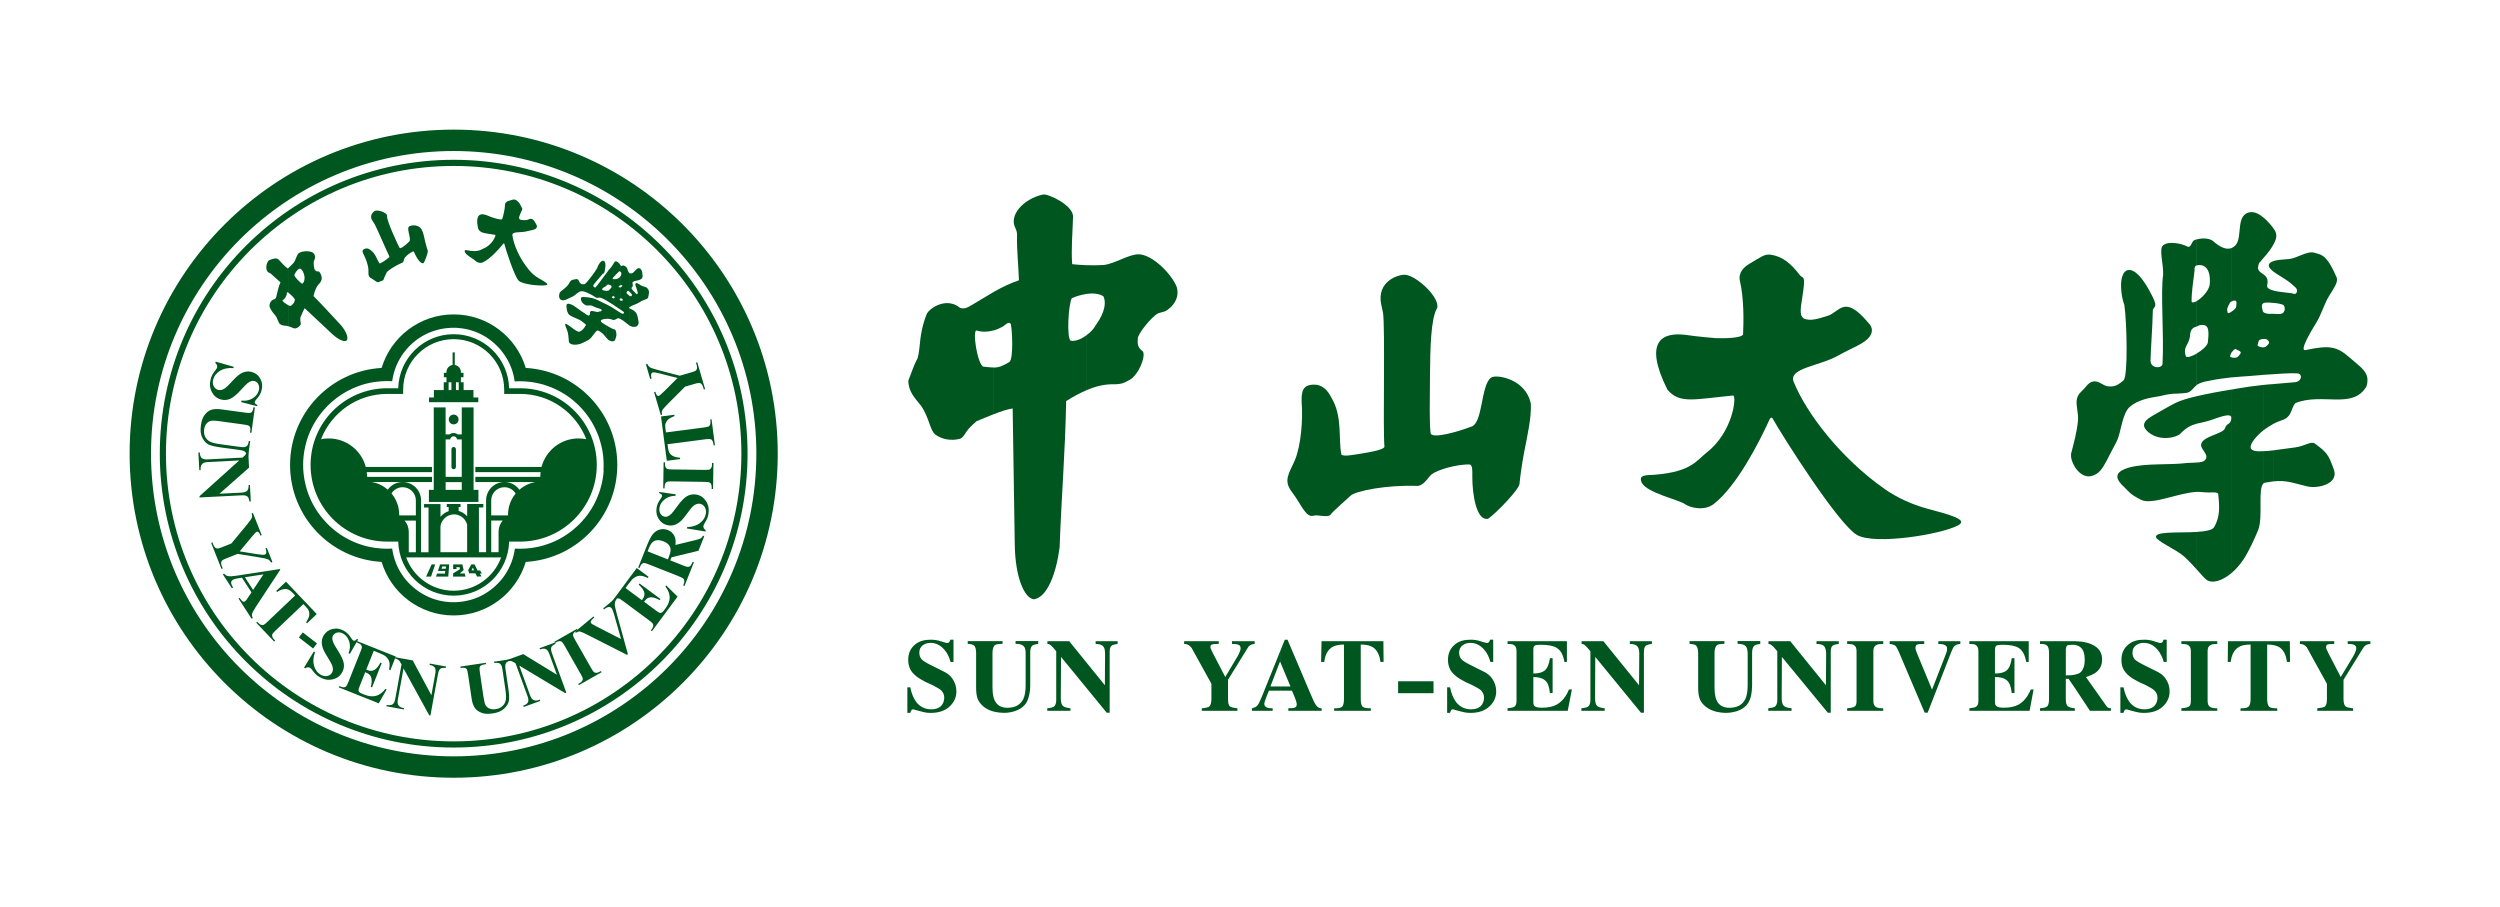 <?xml version="1.0" encoding="UTF-8"?>
<svg id="_图层_1" data-name="图层 1" xmlns="http://www.w3.org/2000/svg" viewBox="0 0 771.47 280">
  <defs>
    <style>
      .cls-1 {
        fill-rule: evenodd;
      }

      .cls-1, .cls-2 {
        fill: #00561f;
      }
    </style>
  </defs>
  <g>
    <path class="cls-1" d="M187.28,98.37v-4.37c-2.04-1.05-3.62-1.81-4.61-2.04-.47-.12-1.81-.29-2.28-.29-1.1-.17-1.23.29-1.1.88.29,1.28,1.69,1.8,2.1,1.75,1.28-.24,1.69.29,2.62.64.58.17,2.04.52,1.63.93-.47.47-.52.06-.99.35-.41.29-1.92-.58-2.45-.12-.29.3.06,1.17-.53,1.28-.35.06-.87-.46-1.34-.76-1.34-.76-2.74-2.1-4.08-2.68-1.46-.58-1.58.11-1.4,1.05.06.53,0,.76.47,1.75.53,1.05,3.44,1.58,4.49,2.63.64.58,1.23.76.93,1.05-.52.87-.99,1.58-1.92,1.93-.88.41-4.37-3.27-4.43-2.21.11.81.76,1.81.87,2.68.23,1.28.23,2.33.29,2.68.23.82,1.81,1.17,3.61.58.76-.29,1.69-.75,2.51-1.22,1.11-.64,2.28-3.21,2.92-2.86,1.52.82,1.58,1.11,2.68,2.45h0v-3.96c-1.17-.64-2.16-1.23-1.81-1.63.24-.29.93-.47,1.81-.47ZM180.34,87.7c.47,0,3.27-3.73,3.97-5.02.18-.76.76-1.57,1.11-1.92.59-.47.99-.35,1.23.06.29.53.23,1.52-.06,2.92-.18.93-.47.53-.64.82-.99,1.23-2.1,2.39-2.74,3.27-.41.46.24,1.04.58.87,1.17-1.4,2.45-3.27,3.5-4.61v3.91l-.06.06c-.7.76-1.11.41-1.46,1.28.06.23.88.41,1.52.41v3.09c-.35-.23-.76-.41-1.05-.58-.23-.12-.64-.35-1.11-.41-.35-.06-.82.18-1.17,0-.52-.29-.93-.58-1.22-.76-.35-.23-.59-.29-1.06-.52-.46-.23-1.4-.76-2.33-.7-.88.06-1.92,1.34-2.62,1.63-.64.29-1.23.58-1.75.82-.64.29-1.16.52-1.81.23-.93-.41-.7-2.1-.17-2.57.82-.64,1.51-1.17,2.16-1.87.41-.47.64-1.11.99-1.46.35-.35.76-.35,1.11-.41.41-.12.88-.24,1.17.11.29.29.29.7.58.99.41.41.76.41,1.34.35h0ZM187.28,100.48c.35.23.76.47,1.17.7.29.18.53.23.82.35v3.79c-.7.12-1.57-.35-1.98-.88v-3.96ZM189.26,98.72v-3.62c-.58-.35-1.11-.64-1.63-.94l-.35-.17v4.37c.52,0,1.17.06,1.63.29.12,0,.24.06.35.06h0ZM187.28,84.09c.41-.59.81-1.11,1.17-1.46.29-.35.58-.81.82-1.17v4.14c-.12.11-.17.23-.29.35.06.06.12.12.29.17v5.31c-.29.06-.23,0-.47.18-.06.12.23.41.47.47v1.98l-.12-.06c-.64-.41-1.28-.82-1.87-1.17v-3.09c.29,0,.58-.06.7-.23.76-.76,1.11-1.23.24-1.58-.06.06-.47-.35-.94.06v-3.91h0ZM191.42,95.52v-2.8c-.11-.12-.23-.35-.23-.41.12-.12.17-.18.23-.18v-3.44c-.23,0-.53-.05-.58-.12.18-.35.23-.35.58-.53h0v-2.74c-.06.12-.17.29-.35.41-.41.41-1.34.53-1.81.41v5.31l.06-.06c.29-.06.24.24.29.24.17.29.12.35-.29.47h-.06v1.98c.82.53,1.57,1.05,2.16,1.46ZM189.26,101.52c.35.12.64.17.7.41.35,1.16.41,1.34-.06,2.74-.12.41-.35.58-.64.64v-3.79h0ZM191.42,98.43c-.17-.12-.41-.18-.7-.24-.47.06-.82.64-1.46.53v-3.62c.82.53,1.63,1.05,2.16,1.4v1.93h0ZM189.26,81.46c.23-.47.47-.82.76-.82.52,0,1.11.64,1.4,1.11v2.1c-.06-.06-.17-.12-.29-.12-.18,0-.23.18-.29.23-.58.58-1.11,1.05-1.57,1.64v-4.14h0ZM191.42,81.75c.06.06.12.12.12.17.17.41.58-.11.87,0,.58.17,1.11.64,1.17,1.05.12.47.29.99.59,1.23v5.77c-.12-.06-.18-.12-.24-.18-.35-.18-.46.23-.58.47-.06.17.12.47.41.58.17.17.29.29.41.41v3.62c-.06.06-.06.18,0,.23v5.31c-.82-.58-1.63-1.46-2.74-1.98v-1.93c.18.06.29.18.41.23.35.24.82,0,.7-.35,0-.12-.47-.41-1.11-.87v-2.8c.12.06.18.12.29.12.18-.06.47,0,.47-.29-.06-.18-.06-.29-.35-.41-.17-.12-.29-.12-.41,0v-3.44c.18,0,.23-.05.29-.12.35-.29.47-.41.12-.58-.05.06-.12-.06-.41.06v-2.74c.41-.58.47-1.11,0-1.46v-2.1ZM194.16,95.11h.06c1.86.88,2.27,1.34,2.57,2.8.23,1.22.64,2.1-.35,2.8-.88.35-1.58.11-2.28-.29v-5.31ZM194.16,84.2c.18.17.41.23.7.17.99-.12,1.58-2.16,2.74-1.46.64.53.64,1.63.7,2.28,0,.81-.52,1.22-2.56,1.57-.12.06-.17,0-.52.35-.29.47.52.93-.29,1.63-.41.35,1.28,1.69,1.4,1.92.12.29.53.06.47-.4-.06-.12-.12-.59-.29-.99-.23-.7-.58-1.46-.41-1.75.18-.41.88,0,1.63.52.58.41,1.69.41,2.04.93.41.53.76.76.24,2.86-.12.35-.76.58-1.34.76-.93.35-1.46.88-2.39,1.23-.53.23-1.81.7-2.1,1.05v-3.62c.18.11.35.18.52.18.17-.06.41-.35.35-.52-.23-.35-.58-.7-.87-.93v-5.77h0Z"/>
    <path class="cls-1" d="M152.75,67.35c1.28.41,2.16.47,2.22.23.35-1.05.82-2.91.87-4.43.06-.76.7-1.05,1.17-1.17,1.11-.35,1.46-.53,1.98-.35.94.41,1.46,1.22,1.92,2.27.18.52.65-.06-.41,2.22-.46,1.11-.35,1.28-.17,1.52.47.35,1.05.29,1.98.29,1.11-.06,1.81-1.52,3.21,1.4.23.35.29.82-.18,1.22-.58.47-1.69.52-3.03.88-1.75.41-4.26-.06-4.2,1.1.35,2.92,2.22,7.35,5.25,10.91.76.93,1.81,1.81,3.03,2.51,1.75.99,3.21,1.81,2.16,2.04-1.64.35-7.18-.17-8.46-1.34-1.34-1.28-4.08-9.8-4.49-11.49-.06-.06-.18-.12-.3.06-1.34,1.69-4.14,4.78-6.36,5.77-.99.41-2.1-.23-2.39-.64-.35-.41-2.92-1.69-3.15-2.68-.06-.58.29-.52.59-.47,3.62.76,4.37-.18,5.36-.58,2.62-1.11,3.73-3.97,3.5-4.14-3.38-.58-4.61-.46-5.31-1.92-.99-4.61.82-4.84,2.68-4.14.93.41,2.16.88,2.51.94Z"/>
    <path class="cls-1" d="M112.86,76.68c.47-.06.88,0,1.46.47,1.58,1.05,2.04,3.09,2.8,4.14.29,0,.82-.35,1.46-.75.82-.59,1.75-1.17,1.58-1.4-.65-1.23-4.08-9.33-4.79-10.38-.06-.12-.29-.41-.35-.52-1.28-1.69.23-3.03.82-3.21.93-.29,3.56.58,3.61,1.52-.11.99.88,3.32,1.81,5.54.88,1.87,1.63,3.73,2.04,4.37.23.58,2.27-1.17,2.92-1.87.88-.58-.7-3.62-.12-4.55.23-.47,2.74-1.11,3.97.7.58,1.05.88,2.57,1.17,3.96.23.99.59,2.22.76,2.63.18.47-.81,3.09-1.22,3.79-.82.64-2.16-1.46-2.68-2.63-.29-.64-.35-.87-.58-.93-.58.18-1.93,1.11-2.57,1.92-.35.41-.23,1.17-.76,1.58-2.45.99-4.72,2.57-4.9,3.09-.12.29-.88,1.81-.94,2.16-.06.35-1.05.47-1.28.64-.53.53-1.34-.41-2.45-1.05-1.17-.58-.87-1.34-.93-2.57,0-1.34-.76-3.44-1.46-4.79-.35-.7-.76-1.52.64-1.86Z"/>
    <path class="cls-1" d="M84.75,92.31c.47-.24.52-.7.65-1.4.52-1.87.58-2.57,1.16-3.79-.93-.87-1.98-1.69-2.86-2.57-.17-.17-.41-.29-.58-.35-.58-.18-.93-.82-.93-1.57v-.24c0-.58.18-1.22.59-1.86.23-.35,2.45-1.17,3.09-.53.93.93,1.92,2.16,2.92,2.86.06-.05.17-.17.29-.23v7.76c-.12-.11-.23-.18-.29-.23-.35,0-.29.46-.29.64-.23.87-.7,1.52-1.28,1.87-.35.11.99,1.17,1.87,1.57v6.48c-.17-.06-.35-.12-.58-.17-.87-.06-1.63-.06-2.33-.76-.41-.87-.64-1.29-.82-1.86-.12-.23-.29-.47-.52-.76-.7-.76-1.22-1.46-1.63-2.45-.18-.58.18-2.22,1.57-2.39ZM89.07,82.63c.47-.41,1.05-.99,1.63-1.63.52-.76.82-2.1,1.34-2.74.12-.12.24-.18.35-.23v4.9c-.76.29-1.4,1.46-1.57,1.98.06.35.88,1.34,1.57,1.98v13.76c-.35.35-.82.64-1.28.7-.52.06-1.11-.41-2.04-.64v-6.48c.29.18.59.23.7.12.87-.7.99-.87,1.23-1.8.12-.35-1.23-1.63-1.93-2.16v-7.76ZM92.39,78.02c1.05-.64,3.03-.59,3.96-.18.88.47.99,1.46.76,2.16l-.23.53c-.23.7.06,2.56.29,2.74.29.35.53.58,1.11.47.47.06,1.28,1.81.93,2.62-.11.29-.17.58-.58,1.05-.99.93-1.57,2.45-1.87,3.96,3.03,3.04,5.66,6.01,8.57,9.1,1.4,1.75,2.33,3.73,1.64,4.61-.58.52-2.45-.12-4.49-2.04l-8.46-7.93c-.41.64-.82,1.69-1.34,2.92v1.05c.06.35.23.76.12,1.05-.12.17-.23.35-.41.52v-13.76c.41.41.82.7.93.64.7-.53.76-1.92.59-2.45-.17-.76-.52-1.87-1.34-2.22-.06.06-.12.06-.18.06v-4.9Z"/>
    <path class="cls-1" d="M140,40c-55.23,0-100,44.77-100,100s44.77,100,100,100,100-44.77,100-100-44.77-100-100-100ZM140,233.4c-51.58,0-93.4-41.82-93.4-93.4s41.82-93.4,93.4-93.4,93.4,41.82,93.4,93.4-41.82,93.4-93.4,93.4ZM140,49.31c-50.08,0-90.69,40.6-90.69,90.68s40.6,90.69,90.69,90.69,90.69-40.6,90.69-90.69-40.61-90.68-90.69-90.68ZM140,228.78c-49.04,0-88.79-39.75-88.79-88.79s39.75-88.78,88.79-88.78,88.78,39.75,88.78,88.78-39.75,88.79-88.78,88.79Z"/>
    <g>
      <path class="cls-2" d="M79.36,125.36l-4.96-1.29.13-.45c1.29.14,2.44-.09,3.42-.7.99-.61,1.62-1.39,1.89-2.35.21-.74.18-1.39-.09-1.93-.27-.54-.67-.89-1.18-1.04-.33-.09-.64-.1-.94-.02-.4.11-.84.35-1.3.72-.34.27-.99.94-1.95,2-1.35,1.49-2.48,2.42-3.41,2.81-.93.38-1.88.43-2.85.15-1.24-.35-2.16-1.14-2.78-2.35-.61-1.22-.71-2.57-.29-4.05.13-.47.3-.89.52-1.28.21-.39.54-.86.98-1.41.24-.31.4-.57.46-.8.05-.19.04-.41-.05-.66-.09-.25-.26-.49-.52-.7l.12-.4,5.58,1.59-.12.4c-1.66-.13-3.03.15-4.12.82-1.08.68-1.78,1.54-2.08,2.59-.23.81-.19,1.53.11,2.13.31.61.75,1,1.34,1.17.35.1.71.1,1.09.01.38-.09.77-.28,1.18-.58.4-.29.97-.85,1.72-1.68,1.04-1.16,1.88-1.96,2.51-2.42.63-.46,1.28-.76,1.94-.91.67-.15,1.34-.13,2.03.07,1.18.33,2.05,1.05,2.64,2.15.58,1.1.68,2.31.31,3.62-.14.48-.33.93-.57,1.35-.18.32-.46.68-.84,1.11-.38.42-.59.73-.65.93-.06.19-.04.35.05.5.09.14.34.32.75.54l-.09.33Z"/>
      <path class="cls-2" d="M78.65,125.72l-1.07,7.86-.42-.06.05-.39c.08-.59.08-1.01-.02-1.24-.1-.24-.24-.42-.45-.54-.2-.12-.74-.25-1.61-.36l-7.46-1.02c-1.36-.19-2.28-.21-2.75-.06-.47.15-.88.43-1.24.87-.36.43-.58,1.01-.68,1.72-.11.82-.02,1.55.27,2.18.29.63.74,1.14,1.36,1.51.61.38,1.72.67,3.34.89l6.21.85c.68.09,1.18.09,1.49-.02.31-.1.54-.26.68-.46.22-.31.37-.78.45-1.39l.41.06-.72,5.27-.42-.06.04-.31c.06-.43.02-.8-.11-1.1-.14-.31-.36-.55-.69-.72-.23-.13-.65-.24-1.27-.32l-5.78-.79c-1.79-.24-3.07-.54-3.83-.88-.76-.35-1.41-1.02-1.95-2.02-.54-1-.71-2.3-.49-3.87.18-1.32.5-2.31.94-2.98.61-.92,1.32-1.52,2.13-1.83.8-.3,1.84-.37,3.1-.2l7.46,1.02c.88.12,1.43.15,1.65.08.23-.07.42-.21.58-.44.16-.22.28-.65.36-1.3l.42.06Z"/>
      <path class="cls-2" d="M76.86,144.3l-9.14,8.06,6.6-.33c.92-.05,1.54-.21,1.85-.49.42-.39.6-1,.54-1.86l.42-.02.26,5.07-.42.02c-.12-.65-.25-1.07-.39-1.29-.14-.22-.37-.38-.67-.49-.31-.11-.82-.15-1.55-.11l-12.78.65-.02-.39,12.26-11.03-9.76.5c-.88.05-1.47.28-1.76.7-.29.42-.42.89-.4,1.41l.02.36-.42.02-.28-5.45.42-.02c.05.85.25,1.42.61,1.74.36.31.94.45,1.76.41l10.83-.55.39-.35c.39-.35.64-.65.76-.9.12-.25.17-.62.16-1.09l.42-.02.28,5.45Z"/>
      <path class="cls-2" d="M84.04,173.44l-.39.15c-.25-.45-.53-.75-.84-.92-.44-.24-1.46-.47-3.08-.71l-6.4-1.04-3.46,1.37c-.74.29-1.18.51-1.33.66-.15.15-.25.36-.29.65-.05.28,0,.61.16.99l.32.8-.39.16-3.18-8.02.39-.15.3.75c.17.42.37.72.62.91.17.14.4.22.68.23.2.01.66-.13,1.37-.41l2.87-1.14,4.79-5.79c.94-1.15,1.47-1.9,1.57-2.26.11-.36.07-.77-.1-1.23l.39-.16,2.72,6.85-.39.16-.12-.31c-.16-.41-.34-.68-.52-.8-.18-.12-.34-.15-.48-.1-.25.1-.78.63-1.57,1.6l-3.71,4.46,5.33.86c1.31.22,2.13.26,2.48.12.19-.08.31-.23.37-.46.08-.31.01-.79-.21-1.44l.39-.16,1.73,4.36Z"/>
      <path class="cls-2" d="M77.61,182.82l-2.95-4.56-1.61.27c-.53.09-.94.23-1.21.41-.36.23-.53.55-.52.96.01.24.21.71.59,1.41l-.35.23-2.78-4.29.35-.23c.37.42.81.68,1.31.77.51.09,1.39.04,2.66-.15l13.29-2.05.12.18-7.57,11.5c-.71,1.09-1.11,1.87-1.19,2.32-.06.34.03.72.25,1.13l-.35.23-4.04-6.24.35-.23.16.26c.32.5.62.81.89.92.19.07.38.05.57-.08.11-.07.22-.17.32-.28.05-.05.22-.3.53-.75l1.16-1.73ZM78.1,182.04l3.2-4.8-5.73.89,2.52,3.9Z"/>
      <path class="cls-2" d="M97.76,189.48l-3.02,2.87-.28-.3c.53-.84.85-1.51.94-2.01.1-.5.06-1.02-.11-1.57-.1-.3-.4-.71-.89-1.23l-.79-.83-8.59,8.17c-.57.54-.89.91-.98,1.11-.08.2-.09.44-.02.73.07.29.25.59.55.9l.35.37-.31.29-5.54-5.83.31-.29.35.37c.31.32.61.53.91.62.21.07.45.06.72-.04.19-.06.56-.36,1.12-.89l8.59-8.16-.76-.81c-.71-.75-1.39-1.14-2.03-1.18-.89-.06-1.81.25-2.75.9l-.3-.31,3.02-2.86,9.51,10Z"/>
      <path class="cls-2" d="M96.62,200.12l-4.4-3.41,1.21-1.56,4.39,3.41-1.21,1.56Z"/>
      <path class="cls-2" d="M110.52,197.34l-2.56,4.44-.4-.24c.48-1.21.56-2.37.23-3.49-.33-1.11-.92-1.93-1.77-2.45-.66-.4-1.29-.54-1.89-.42-.6.12-1.04.41-1.32.86-.18.29-.27.59-.27.9,0,.42.12.9.35,1.45.17.4.64,1.2,1.41,2.41,1.08,1.69,1.68,3.03,1.81,4.03.12.99-.08,1.92-.61,2.79-.67,1.1-1.67,1.78-3.01,2.05-1.34.27-2.66,0-3.98-.8-.41-.25-.78-.53-1.1-.84-.32-.31-.68-.75-1.1-1.32-.23-.32-.45-.54-.65-.66-.17-.1-.39-.15-.65-.13-.27.01-.54.12-.82.31l-.36-.22,3.02-4.96.36.22c-.56,1.57-.66,2.96-.3,4.19.36,1.23,1.02,2.12,1.95,2.69.72.44,1.42.59,2.09.46.67-.13,1.16-.46,1.48-.98.19-.31.29-.66.3-1.05.01-.39-.07-.82-.25-1.29-.18-.47-.56-1.17-1.16-2.11-.84-1.31-1.39-2.34-1.66-3.07-.27-.73-.39-1.44-.36-2.12.03-.68.23-1.33.6-1.94.64-1.04,1.56-1.7,2.78-1.97,1.22-.27,2.41-.05,3.58.66.43.26.81.56,1.15.91.26.26.54.63.85,1.11.31.47.55.77.72.87.17.1.33.13.49.09.16-.04.4-.24.72-.58l.29.18Z"/>
      <path class="cls-2" d="M115.33,200.84l-2.31,5.81.28.11c.91.36,1.68.34,2.31-.07.63-.41,1.22-1.14,1.78-2.21l.4.16-2.98,7.47-.4-.16c.24-.85.33-1.59.26-2.21-.06-.63-.24-1.1-.52-1.42-.29-.32-.77-.62-1.45-.89l-1.6,4.02c-.31.79-.47,1.28-.48,1.48,0,.2.06.4.2.58.14.19.41.36.82.52l.85.34c1.33.53,2.53.65,3.58.35,1.05-.3,2-1.01,2.86-2.13l.39.16-2.45,4.28-12.34-4.92.15-.39.47.19c.41.16.78.22,1.09.18.22-.03.43-.14.62-.34.14-.14.36-.57.64-1.28l3.74-9.39c.26-.64.4-1.05.42-1.21.03-.27-.03-.51-.16-.72-.19-.3-.52-.55-.98-.73l-.48-.19.15-.39,11.95,4.76-1.68,4.22-.4-.16c.21-1.11.22-1.97.03-2.56-.19-.6-.58-1.13-1.17-1.61-.34-.28-1.05-.64-2.13-1.07l-1.47-.59Z"/>
      <path class="cls-2" d="M127.37,203.81l5.75,10.73,1.18-6.5c.16-.91.15-1.54-.05-1.91-.28-.5-.84-.81-1.68-.95l.07-.41,5,.91-.08.41c-.65-.03-1.1,0-1.35.09-.24.09-.45.27-.63.54-.17.27-.33.76-.46,1.48l-2.29,12.59-.38-.07-7.93-14.45-1.75,9.61c-.16.87-.07,1.49.27,1.87.34.38.77.61,1.28.71l.36.06-.07.41-5.36-.98.08-.41c.83.14,1.45.08,1.83-.2.39-.27.65-.81.8-1.62l1.94-10.67-.25-.46c-.25-.46-.48-.78-.7-.95-.22-.17-.56-.31-1.02-.41l.07-.41,5.36.98Z"/>
      <path class="cls-2" d="M142.08,205.69l7.85-1.16.06.42-.4.06c-.59.09-.99.21-1.19.36-.2.16-.34.35-.4.58-.06.23-.03.78.1,1.65l1.1,7.45c.2,1.36.43,2.25.7,2.66.27.41.66.73,1.18.95.51.22,1.13.28,1.85.18.82-.12,1.5-.41,2.02-.86.53-.46.89-1.03,1.08-1.72.19-.69.17-1.85-.07-3.46l-.91-6.2c-.1-.68-.24-1.16-.43-1.43-.19-.27-.39-.45-.63-.53-.36-.12-.85-.14-1.46-.05l-.06-.41,5.26-.77.06.41-.32.05c-.43.06-.77.2-1.03.42-.26.21-.43.5-.5.86-.06.25-.05.69.04,1.31l.85,5.78c.27,1.79.34,3.1.22,3.92-.12.83-.59,1.64-1.4,2.44-.82.8-2.01,1.32-3.59,1.55-1.31.19-2.36.17-3.13-.08-1.05-.33-1.83-.85-2.34-1.53-.51-.69-.86-1.66-1.05-2.93l-1.1-7.45c-.13-.88-.26-1.41-.38-1.61-.13-.2-.32-.34-.58-.44-.26-.09-.71-.09-1.35.02l-.06-.41Z"/>
      <path class="cls-2" d="M161.46,201.85l10.39,6.36-2.26-6.21c-.31-.87-.65-1.41-1.01-1.62-.49-.29-1.14-.28-1.93.03l-.14-.39,4.77-1.74.14.39c-.58.3-.96.55-1.12.75-.17.2-.25.46-.27.79-.01.32.1.83.35,1.51l4.38,12.03-.36.13-14.15-8.47,3.34,9.18c.3.83.7,1.32,1.18,1.48.49.15.98.14,1.46-.04l.34-.12.14.39-5.12,1.87-.14-.39c.79-.3,1.29-.66,1.48-1.1.2-.43.15-1.03-.12-1.8l-3.72-10.2-.45-.27c-.45-.27-.81-.43-1.09-.46-.28-.03-.64.02-1.09.17l-.14-.4,5.13-1.87Z"/>
      <path class="cls-2" d="M185.42,207.08l.21.36-6.98,3.98-.21-.37.45-.25c.39-.22.66-.47.81-.74.12-.19.16-.42.13-.7-.02-.2-.22-.63-.6-1.3l-5-8.79c-.39-.68-.67-1.09-.84-1.22-.17-.13-.4-.2-.7-.2-.29,0-.62.1-1,.31l-.44.25-.2-.36,6.98-3.98.21.37-.44.25c-.39.22-.66.47-.82.74-.12.19-.16.42-.13.7.02.2.22.63.6,1.3l5,8.78c.39.68.67,1.09.85,1.22.17.13.41.19.7.2s.63-.1,1-.32l.45-.25Z"/>
      <path class="cls-2" d="M190.03,184.51l.27.32c-.37.43-.57.97-.58,1.64,0,.49.2,1.48.61,2.96l3.43,12.41-.29.24-11.86-6.03c-1.43-.73-2.31-1.12-2.64-1.18-.33-.06-.75.07-1.25.4l-.27-.32,5.67-4.71.27.32-.2.16c-.51.43-.81.78-.88,1.06-.06.2-.02.38.12.55.09.1.21.21.38.31.16.1.64.36,1.42.76l7.41,3.79-2.02-7.18c-.25-.86-.43-1.43-.54-1.7-.11-.27-.24-.48-.36-.63-.15-.17-.32-.29-.52-.35-.2-.06-.42-.04-.66.04-.34.11-.71.33-1.12.68l-.27-.32,3.88-3.22Z"/>
      <path class="cls-2" d="M193.05,181.47l5.02,3.73.19-.25c.58-.78.75-1.53.52-2.25-.23-.72-.79-1.48-1.68-2.29l.26-.35,6.46,4.79-.26.35c-.76-.45-1.45-.72-2.07-.82-.62-.1-1.12-.05-1.51.14-.39.19-.8.59-1.23,1.17l3.48,2.58c.68.5,1.12.78,1.31.84.2.05.4.04.61-.05.21-.09.45-.3.71-.66l.55-.74c.86-1.15,1.27-2.28,1.25-3.37-.02-1.09-.46-2.19-1.33-3.3l.25-.34,3.51,3.46-7.91,10.67-.34-.25.3-.41c.27-.36.42-.7.45-1.01.03-.22-.02-.45-.17-.69-.1-.17-.46-.49-1.07-.95l-8.12-6.02c-.56-.41-.91-.65-1.06-.72-.26-.1-.51-.11-.74-.03-.34.11-.66.36-.96.76l-.3.41-.34-.25,7.66-10.33,3.65,2.71-.26.35c-1.02-.49-1.85-.71-2.47-.68-.62.03-1.24.27-1.86.72-.36.26-.89.85-1.58,1.79l-.94,1.27Z"/>
      <path class="cls-2" d="M206.84,172.92l4,1.59c.77.31,1.28.45,1.51.44.24-.01.46-.12.68-.31.22-.19.45-.61.71-1.27l.39.15-2.91,7.31-.39-.16c.27-.66.38-1.13.35-1.42-.03-.28-.12-.51-.28-.68-.16-.17-.62-.41-1.4-.72l-9.27-3.68c-.77-.31-1.28-.45-1.51-.44-.24.01-.47.12-.68.31-.22.19-.45.61-.71,1.26l-.39-.15,2.63-6.64c.69-1.73,1.31-2.94,1.87-3.65.56-.71,1.26-1.18,2.1-1.43.84-.25,1.7-.2,2.56.14,1.05.42,1.77,1.14,2.16,2.18.24.66.3,1.46.17,2.42l6.2-1.51c.8-.2,1.32-.36,1.55-.49.33-.2.59-.49.76-.86l.39.15-1.79,4.5-8.34,2.02-.37.94ZM199.84,170.14l6.26,2.49.24-.6c.39-.98.59-1.74.6-2.3.01-.56-.16-1.06-.51-1.53-.36-.46-.91-.84-1.66-1.14-1.09-.43-1.99-.5-2.72-.19-.72.3-1.31,1.02-1.76,2.15l-.45,1.13Z"/>
      <path class="cls-2" d="M203.45,151.82l5.07.72-.07.46c-1.3,0-2.41.37-3.32,1.08-.91.72-1.45,1.57-1.62,2.55-.12.76-.02,1.4.31,1.91.33.51.76.81,1.29.9.34.06.65.03.93-.09.39-.16.79-.45,1.21-.87.3-.31.88-1.04,1.71-2.21,1.17-1.63,2.19-2.69,3.07-3.18.88-.48,1.82-.64,2.81-.48,1.27.21,2.28.89,3.02,2.03.75,1.14,1,2.47.75,3.99-.08.48-.2.92-.37,1.33-.17.41-.44.91-.81,1.51-.21.33-.33.62-.37.85-.03.2,0,.41.12.65.11.24.31.45.59.64l-.07.41-5.73-.95.07-.41c1.67-.06,3-.49,4-1.28,1-.8,1.59-1.73,1.77-2.81.14-.83.02-1.54-.35-2.11-.37-.57-.86-.91-1.46-1.01-.36-.06-.72-.02-1.09.11-.37.13-.73.37-1.1.71-.37.34-.88.96-1.52,1.86-.91,1.27-1.65,2.16-2.23,2.69-.57.53-1.19.9-1.83,1.13-.64.23-1.32.28-2.03.16-1.21-.2-2.16-.82-2.86-1.85-.7-1.03-.94-2.22-.72-3.57.08-.49.22-.96.42-1.4.15-.33.39-.73.71-1.2.33-.46.51-.79.54-1,.03-.19,0-.36-.1-.49-.1-.13-.37-.28-.81-.46l.05-.34Z"/>
      <path class="cls-2" d="M219.74,142.86h.42s-.12,8.04-.12,8.04h-.42s0-.52,0-.52c0-.44-.06-.81-.22-1.08-.1-.2-.28-.35-.54-.46-.18-.09-.66-.14-1.43-.14l-10.11-.15c-.79-.01-1.28.03-1.47.11-.2.08-.37.25-.52.5-.15.25-.23.59-.24,1.02v.51s-.43,0-.43,0l.12-8.04h.42s0,.52,0,.52c0,.45.07.81.22,1.08.1.2.28.35.54.47.18.08.65.13,1.42.14l10.11.14c.79.01,1.28-.03,1.47-.11.2-.09.37-.25.53-.5.15-.25.23-.59.23-1.02v-.51Z"/>
      <path class="cls-2" d="M203.97,128.52l4.12-.54.05.4c-.92.37-1.57.72-1.95,1.07-.38.35-.65.79-.84,1.33-.1.3-.1.81,0,1.52l.15,1.14,11.76-1.53c.78-.1,1.26-.21,1.44-.32.18-.11.33-.3.44-.57.11-.27.14-.62.09-1.06l-.07-.5.42-.06,1.04,7.98-.41.05-.07-.51c-.06-.44-.18-.79-.37-1.04-.13-.18-.33-.31-.6-.39-.19-.06-.67-.04-1.43.06l-11.75,1.53.14,1.1c.14,1.03.45,1.74.94,2.15.69.57,1.61.87,2.76.9l.06.43-4.12.54-1.79-13.69Z"/>
      <path class="cls-2" d="M199.35,112.43l.4-.12c.21.47.46.8.75,1,.41.27,1.41.6,2.99.99l6.28,1.64,3.57-1.04c.76-.22,1.22-.4,1.38-.53.16-.14.28-.34.35-.62.07-.28.05-.61-.06-1l-.24-.83.4-.12,2.42,8.28-.4.12-.23-.77c-.13-.44-.3-.76-.53-.97-.16-.16-.38-.26-.65-.29-.2-.03-.67.07-1.41.28l-2.96.86-5.31,5.32c-1.05,1.05-1.64,1.75-1.78,2.1-.14.35-.14.76-.01,1.23l-.4.12-2.07-7.07.4-.12.09.32c.12.43.28.71.45.84.17.14.33.18.47.14.26-.08.83-.56,1.72-1.44l4.1-4.09-5.22-1.35c-1.28-.34-2.1-.46-2.46-.36-.19.06-.33.2-.41.43-.11.3-.08.79.07,1.46l-.4.12-1.32-4.5Z"/>
    </g>
    <path class="cls-2" d="M140,137.93c-.38,0-.69.31-.69.69v5.49c0,.38.31.69.69.69s.69-.31.69-.69v-5.49c0-.38-.31-.69-.69-.69ZM162.24,113.54c-2.88-9.56-11.74-16.52-22.24-16.52s-19.36,6.96-22.24,16.52c-15.75.9-28.25,13.95-28.25,29.93s12.5,29.03,28.25,29.93c2.88,9.56,11.74,16.52,22.24,16.52s19.36-6.96,22.24-16.52c15.75-.9,28.25-13.95,28.25-29.93s-12.5-29.03-28.25-29.93ZM186.29,145.1c-.02.32-.04.63-.07.95-.02.15-.04.3-.05.44-.03.27-.06.54-.11.82-.02.16-.05.32-.08.48-.04.25-.09.51-.14.76-.03.17-.07.33-.11.5-.05.24-.11.48-.17.72-.04.17-.09.34-.14.5-.06.23-.12.46-.19.69-.05.17-.1.34-.16.5-.07.22-.15.45-.22.67-.06.17-.12.33-.19.5-.08.22-.17.43-.26.65-.07.16-.14.33-.2.49-.09.21-.19.42-.28.63-.08.16-.15.32-.23.48-.1.21-.2.41-.31.61-.08.16-.16.31-.25.47-.11.2-.23.4-.34.6-.09.15-.18.3-.27.45-.12.2-.25.39-.38.59-.09.14-.19.29-.28.43-.14.2-.27.39-.41.58-.1.14-.19.27-.29.4-.15.2-.31.39-.46.59-.1.12-.19.24-.29.36-.19.23-.38.45-.58.67-.07.08-.14.16-.21.24-.27.29-.54.58-.82.86-.11.11-.22.21-.33.31-.18.17-.35.35-.54.51-.13.12-.27.24-.41.36-.17.14-.33.29-.5.43-.15.12-.3.24-.44.36-.16.13-.33.26-.49.39-.16.12-.32.23-.48.35-.17.12-.33.24-.5.36-.16.11-.33.22-.5.33-.17.11-.34.22-.51.33-.17.11-.35.21-.53.32-.17.1-.34.2-.52.3-.18.1-.36.2-.54.3-.17.09-.35.18-.53.27-.19.09-.38.19-.56.27-.18.08-.35.16-.54.24-.19.09-.38.17-.58.25-.18.07-.36.14-.55.21-.2.08-.4.15-.6.22-.18.06-.37.13-.55.19-.2.07-.41.14-.62.2-.19.06-.37.11-.56.16-.21.06-.42.12-.64.17-.19.05-.37.09-.56.13-.22.05-.44.1-.66.14-.18.04-.37.07-.55.1-.23.04-.46.08-.68.12-.17.03-.35.04-.53.07-1.09.14-2.2.22-3.32.22-.54,0-1.07-.02-1.59-.05-.19,1.41-.53,2.78-1.01,4.08h0c-.09.23-.18.47-.28.7-.05.12-.11.25-.16.37-.06.13-.12.26-.18.39-.06.13-.12.25-.18.38-.06.12-.13.25-.19.38-.06.12-.12.24-.19.36-.08.15-.17.29-.25.44-.1.17-.2.34-.31.5-.08.14-.17.27-.26.41-.07.11-.15.22-.22.33-.08.12-.17.24-.25.35-.08.11-.16.21-.24.32-.09.12-.19.24-.28.36-.07.09-.15.19-.23.28-.16.2-.33.39-.5.57-.08.09-.16.17-.24.25-.11.12-.22.23-.33.35-.09.09-.17.18-.26.26-.11.11-.23.22-.34.33-.09.08-.17.16-.26.24-.16.14-.33.28-.49.43-.09.07-.17.14-.26.21-.16.13-.33.26-.49.38-.09.07-.18.13-.27.2-.14.1-.28.2-.42.3-.09.06-.18.12-.27.19-.16.11-.32.21-.48.31-.07.05-.14.09-.22.14-.23.14-.46.28-.7.41-.07.04-.15.08-.22.12-.17.09-.35.18-.53.27-.09.04-.18.09-.27.13-.17.08-.35.16-.52.24-.09.04-.17.08-.26.11-.25.11-.51.21-.77.3-.02,0-.04.01-.06.02-.25.09-.5.18-.76.25-.09.03-.17.05-.26.08-.19.06-.38.11-.58.16-.09.02-.18.05-.28.07-.22.05-.43.1-.65.15-.06.02-.13.03-.2.05-.28.06-.56.1-.85.15-.07.01-.14.02-.21.03-.22.03-.44.06-.67.08-.1.01-.19.02-.29.03-.21.02-.42.03-.63.05-.09,0-.18.01-.27.02-.3.01-.59.02-.89.02h0c-.3,0-.59,0-.89-.02-.09,0-.18-.01-.27-.02-.21-.01-.41-.03-.62-.05-.1-.01-.2-.02-.3-.03-.22-.02-.43-.05-.65-.08-.07-.01-.15-.02-.22-.03-.28-.04-.56-.09-.85-.15-.07-.02-.14-.03-.22-.05-.21-.04-.42-.09-.62-.14-.1-.03-.2-.05-.29-.08-.19-.05-.37-.1-.56-.16-.09-.03-.19-.05-.28-.08-.24-.08-.47-.16-.7-.24-.05-.02-.1-.04-.16-.06-.24-.09-.47-.18-.7-.28-.1-.04-.19-.08-.29-.12-.16-.07-.33-.14-.49-.22-.1-.05-.2-.1-.3-.15-.16-.08-.32-.16-.48-.25-.09-.05-.18-.09-.27-.14-.23-.13-.46-.26-.68-.39-.09-.05-.18-.11-.27-.17-.14-.09-.29-.18-.43-.28-.11-.07-.21-.14-.31-.21-.13-.09-.25-.18-.38-.27-.1-.07-.2-.15-.3-.22-.14-.1-.27-.21-.41-.32-.14-.11-.28-.23-.42-.35-.13-.11-.26-.22-.39-.34-.1-.09-.2-.19-.3-.28-.1-.09-.2-.19-.3-.28-.1-.1-.2-.2-.3-.3-.09-.1-.19-.19-.28-.29-.1-.1-.19-.2-.29-.31-.15-.16-.29-.33-.43-.49-.11-.13-.22-.27-.32-.4-.08-.1-.15-.19-.23-.29-.09-.12-.18-.24-.27-.37-.07-.1-.14-.19-.2-.29-.09-.13-.18-.25-.26-.38-.06-.1-.12-.19-.19-.29-.15-.24-.3-.49-.45-.74-.06-.09-.11-.18-.16-.28-.08-.14-.15-.28-.23-.42-.05-.1-.1-.2-.15-.3-.07-.14-.14-.29-.21-.43-.05-.1-.09-.21-.14-.31-.07-.15-.13-.3-.2-.45-.02-.04-.04-.09-.05-.14-.59-1.46-1.01-3.01-1.23-4.62-.53.03-1.06.05-1.59.05-1.14,0-2.26-.08-3.36-.23-.16-.02-.32-.04-.48-.06-.24-.04-.48-.08-.72-.12-.17-.03-.35-.06-.52-.09-.23-.05-.46-.1-.69-.15-.18-.04-.35-.08-.52-.12-.23-.06-.45-.12-.67-.18-.17-.05-.35-.1-.52-.15-.22-.07-.43-.14-.65-.21-.17-.06-.35-.12-.52-.17-.21-.08-.42-.16-.63-.24-.17-.06-.34-.13-.51-.2-.2-.09-.41-.17-.61-.26-.17-.07-.34-.15-.5-.23-.2-.1-.4-.19-.6-.29-.17-.08-.33-.17-.49-.25-.19-.1-.39-.21-.58-.31-.16-.09-.32-.18-.48-.27-.19-.11-.38-.22-.56-.34-.16-.1-.31-.2-.47-.3-.18-.12-.36-.24-.54-.36-.15-.1-.3-.21-.45-.32-.18-.13-.36-.25-.53-.39-.15-.11-.29-.23-.43-.34-.17-.14-.34-.27-.51-.41-.14-.12-.28-.24-.42-.36-.16-.14-.33-.28-.49-.43-.13-.12-.26-.25-.39-.37-.16-.15-.32-.3-.47-.46-.11-.11-.21-.22-.32-.33-.31-.32-.6-.65-.9-.98-.13-.14-.26-.29-.38-.44-.13-.16-.25-.32-.38-.48-.12-.16-.25-.31-.37-.47-.12-.16-.24-.33-.36-.49-.12-.16-.24-.32-.35-.49-.11-.17-.22-.33-.33-.5-.11-.17-.22-.34-.33-.51-.1-.17-.21-.34-.31-.52-.1-.18-.21-.35-.31-.53-.1-.18-.19-.35-.28-.53-.09-.18-.19-.36-.28-.55-.09-.18-.17-.36-.26-.54-.09-.19-.17-.38-.26-.57-.08-.18-.16-.37-.23-.55-.08-.19-.16-.39-.23-.58-.07-.19-.14-.38-.21-.56-.07-.2-.14-.4-.2-.6-.06-.19-.12-.38-.18-.57-.06-.2-.12-.41-.17-.62-.05-.19-.11-.38-.15-.58-.05-.21-.1-.42-.15-.64-.04-.19-.09-.39-.13-.58-.04-.22-.08-.44-.12-.66-.03-.19-.07-.38-.1-.58-.03-.23-.06-.46-.09-.69-.02-.19-.05-.38-.07-.57-.02-.25-.04-.5-.06-.75-.01-.18-.03-.35-.04-.53-.01-.33-.02-.67-.02-1,0-.09,0-.19,0-.28s0-.19,0-.28c0-.34,0-.67.02-1,0-.18.03-.35.04-.53.02-.25.03-.5.06-.75.02-.19.05-.38.07-.57.03-.23.05-.46.09-.69.03-.19.07-.39.1-.58.04-.22.08-.44.12-.65.04-.19.08-.39.13-.58.05-.21.09-.42.15-.63.05-.19.1-.39.15-.58.06-.21.11-.41.17-.62.06-.19.12-.38.18-.57.07-.2.13-.4.2-.6.07-.19.14-.38.21-.56.07-.19.15-.39.23-.58.08-.19.15-.37.23-.55.08-.19.17-.38.26-.56.09-.18.17-.36.26-.54.09-.18.19-.36.28-.54.09-.18.19-.36.28-.53.1-.18.2-.35.31-.53.1-.17.2-.35.31-.52.11-.17.22-.34.33-.51.11-.17.22-.34.33-.5.11-.17.23-.33.35-.49.12-.17.23-.33.36-.49.12-.16.25-.31.37-.47.13-.16.25-.32.38-.48.13-.15.25-.29.38-.44.29-.33.59-.66.9-.98.11-.11.21-.22.32-.33.15-.16.31-.3.47-.45.13-.12.26-.25.39-.38.16-.15.33-.29.49-.43.14-.12.28-.24.42-.36.16-.14.34-.27.51-.41.15-.11.29-.23.43-.34.17-.13.35-.26.53-.39.15-.11.29-.21.45-.32.18-.12.36-.24.54-.36.15-.1.31-.2.47-.3.19-.12.37-.23.56-.34.16-.09.32-.19.48-.28.19-.11.38-.21.58-.31.16-.09.33-.17.49-.25.2-.1.4-.19.6-.29.17-.08.33-.15.5-.23.2-.09.41-.18.61-.26.17-.07.34-.14.51-.2.21-.08.42-.16.63-.24.17-.06.34-.12.52-.18.22-.07.43-.14.65-.21.17-.05.35-.1.52-.15.22-.06.44-.12.67-.18.17-.04.35-.08.52-.12.23-.05.46-.11.69-.15.17-.03.35-.06.52-.09.24-.04.48-.09.72-.12.16-.03.32-.04.48-.06,1.1-.14,2.22-.23,3.36-.23.54,0,1.07.02,1.6.05.21-1.56.6-3.07,1.17-4.49.03-.09.07-.18.11-.27.06-.15.12-.29.19-.43.05-.11.1-.22.14-.32.07-.14.13-.28.2-.42.05-.11.11-.21.17-.32.07-.14.14-.27.22-.41.06-.11.12-.21.18-.32.13-.23.27-.46.41-.68.07-.1.13-.21.2-.32.08-.12.17-.25.25-.37.07-.1.15-.21.22-.31.09-.12.17-.24.27-.35.08-.1.16-.21.25-.31.08-.11.17-.22.26-.32.16-.19.32-.37.48-.56.09-.1.18-.2.27-.29.1-.1.19-.21.29-.31.09-.1.19-.19.29-.29.1-.1.21-.2.31-.3.1-.09.19-.18.28-.26.14-.13.28-.24.43-.37.12-.1.24-.2.36-.3.14-.11.29-.23.43-.34.1-.07.19-.14.29-.21.13-.09.26-.19.39-.28.1-.07.2-.14.3-.2.15-.1.3-.19.44-.28.09-.06.17-.11.25-.16.22-.14.46-.27.69-.39.08-.05.17-.09.25-.13.16-.09.33-.17.49-.25.1-.05.2-.09.3-.14.17-.08.33-.15.5-.22.09-.04.18-.08.28-.12.24-.1.48-.19.72-.28.04-.01.09-.03.13-.05.23-.09.48-.17.72-.24.09-.03.18-.06.27-.08.19-.06.37-.11.56-.16.1-.03.19-.05.29-.08.21-.05.41-.1.62-.14.07-.02.14-.03.22-.05.28-.06.56-.11.85-.15.07-.01.14-.02.22-.03.22-.03.44-.06.66-.08.1-.01.19-.02.29-.03.21-.02.41-.03.62-.05.09,0,.18-.01.27-.02.3-.01.59-.02.89-.02h0c.3,0,.6,0,.89.02.09,0,.18.01.27.02.21.01.42.03.63.05.09.01.19.02.28.03.23.02.45.05.67.08.07,0,.14.02.2.03.29.04.57.09.85.15.07.01.13.03.2.04.22.05.43.1.65.15.09.02.19.05.28.07.2.05.39.11.58.17.08.03.17.05.25.08.26.08.52.17.77.26.01,0,.02,0,.04.01.26.1.52.2.78.31.08.03.17.07.25.11.18.08.35.16.53.24.09.04.18.09.27.13.18.09.36.18.54.28.07.04.14.07.21.11.24.13.48.27.71.41.07.04.14.09.2.13.17.11.33.21.5.32.09.06.17.12.26.18.15.1.29.2.43.31.08.06.17.12.25.19.17.13.35.27.52.41.07.06.14.11.2.17.18.15.35.3.53.46.08.07.16.15.24.23.12.11.24.23.36.34.09.08.17.17.25.25.12.12.23.24.35.36.08.08.15.16.22.24.17.19.34.38.5.58.07.08.14.17.21.26.1.13.2.26.3.39.08.1.15.2.23.31.09.12.17.24.26.37.07.11.14.21.22.31.09.14.19.29.28.43.09.15.18.29.27.44.09.16.19.32.28.48.06.12.12.23.18.35.07.13.14.26.2.39.06.12.12.24.18.36.06.14.12.27.19.41.05.12.1.23.15.35.1.23.19.46.28.7h0c.48,1.3.82,2.66,1.01,4.08.53-.03,1.06-.05,1.59-.05,1.12,0,2.23.08,3.32.22.17.02.35.04.53.07.23.04.46.08.68.12.18.03.37.06.55.1.22.04.44.1.66.14.19.04.37.08.56.13.22.05.43.11.64.17.19.05.37.1.56.16.21.06.41.13.62.2.18.06.37.12.55.19.2.07.4.15.6.22.18.07.36.14.55.21.2.08.39.17.58.25.18.08.36.16.54.24.19.09.38.18.56.27.18.09.35.18.53.27.18.1.36.19.54.29.17.1.35.2.52.3.17.1.35.21.53.31.17.11.34.22.51.33.17.11.34.22.5.33.17.12.33.24.5.35.16.12.32.23.48.35.17.13.33.26.49.39.15.12.3.24.44.36.17.14.34.29.5.44.14.12.27.24.41.36.18.17.36.34.54.51.11.11.22.21.33.32.28.28.56.57.82.86.07.08.14.16.21.24.2.22.39.44.58.67.1.12.19.24.29.36.16.19.31.39.46.59.1.13.19.27.29.41.14.19.28.38.41.58.1.14.19.29.28.43.13.19.26.39.38.59.09.15.18.3.27.45.12.2.23.4.34.6.09.15.17.31.25.47.11.2.21.41.31.61.08.16.15.32.23.48.1.21.19.42.28.63.07.16.14.33.2.49.09.21.18.43.26.65.06.17.12.33.19.5.08.22.15.44.22.67.06.17.11.34.16.51.07.23.13.46.19.69.05.17.09.34.14.51.06.24.11.48.17.72.04.17.08.33.11.5.05.25.09.5.14.75.03.16.06.32.08.48.04.27.07.54.11.82.02.15.04.29.05.44.03.31.05.63.07.95,0,.11.02.22.02.33.02.43.03.86.03,1.3s-.01.87-.03,1.3c0,.11-.01.22-.02.33ZM140,130.96c.83,0,1.51-.68,1.51-1.51s-.67-1.51-1.51-1.51-1.51.68-1.51,1.51.67,1.51,1.51,1.51ZM146.15,125.71h-3.66v8.34h-1.25c-.35-.27-.79-.43-1.26-.43s-.91.16-1.27.43h-1.2v-8.34h-3.66v25.45h-1.5v3.73h15.29v-3.73h-1.5v-25.45ZM142.49,151.17h-4.97v-2.38h4.97v2.38ZM142.49,147.15h-4.97v-11.56h1.4c.06-.53.51-.95,1.06-.95s1,.42,1.06.95h1.45v11.56ZM146.11,120.38h-3.04v-2.41h-.84v-1.54h.8v-1.39h-.8v-.22c0-1.12-.83-2.04-1.9-2.2v-3.87h-.66v3.87c-1.08.16-1.9,1.09-1.9,2.2v.22h-.8v1.39h.8v1.54h-.84v2.41h-3.04v2.27h-1.5v1.46h15.21v-1.46h-1.5v-2.27ZM139.3,120.38h-.86v-2.41h.86v2.41ZM141.56,120.38h-.86v-2.41h.86v2.41ZM160.5,119.81h-3.39c-.23-9.25-7.8-16.68-17.11-16.68s-16.87,7.43-17.11,16.68h-3.39c-13.07,0-23.66,10.59-23.66,23.66s10.59,23.66,23.66,23.66h3.39c.23,9.25,7.8,16.68,17.11,16.68s16.87-7.43,17.11-16.68h3.39c13.07,0,23.66-10.59,23.66-23.66s-10.59-23.66-23.66-23.66ZM119.67,151.1c-1.37-1.19-3.07-2.03-4.94-2.35h9.52c-1.88,0-3.55.93-4.58,2.35ZM120.81,152.26c.72-1.15,1.99-1.91,3.45-1.91,2.25,0,4.07,1.82,4.07,4.07h0v4.62h-5.14c0-.07,0-.14,0-.22,0-2.5-.9-4.78-2.38-6.56ZM128.33,160.64v9.78h-2.19v-6.3h0c0-1.33-.48-2.54-1.28-3.47h3.47ZM140,182.29c-6.74,0-12.48-4.28-14.66-10.28h29.31c-2.17,5.99-7.91,10.28-14.66,10.28ZM135.92,170.41v-8.06c.35-2.05,2.09-3.62,4.18-3.62,1.93,0,3.55,1.33,4.05,3.15v8.52h-8.24ZM153.85,164.11h0v6.3h-2.26v-9.78h3.54c-.8.94-1.28,2.15-1.28,3.47ZM156.79,158.82c0,.07,0,.14,0,.22h-5.21v-4.62h0c0-2.25,1.82-4.07,4.07-4.07,1.47,0,2.76.78,3.47,1.96-1.47,1.77-2.35,4.04-2.35,6.51ZM160.28,151.13c-1.02-1.44-2.7-2.38-4.6-2.38h9.58c-1.89.33-3.6,1.17-4.98,2.38ZM178.55,135.29c-5.49,0-10.1,3.73-11.44,8.8h-20.42v1.6h20.12c-.06.47-.09.95-.09,1.44,0,0,0,.02,0,.02h-20.03v1.6h8.97c-3.13,0-5.66,2.54-5.66,5.67h0v15.99h-2.21v-13.81h1.36v-1.07h-4.99v3.8c-.69-.79-1.6-1.38-2.62-1.66v-1.21h.58v-.94h-4.25v.94h.58v1.28c-.99.32-1.86.93-2.52,1.73v-3.91h-5.07v1.05h1.38v13.81h-2.3v-15.99h0c0-3.13-2.53-5.66-5.66-5.67h9.03v-1.6h-20.03v-.02c0-.49-.03-.97-.09-1.44h20.11v-1.6h-20.42c-1.34-5.06-5.95-8.8-11.44-8.8-.81,0-1.61.08-2.37.24,3.18-8.17,11.12-13.97,20.42-13.98h4.92v-1.31h0c0-8.61,6.98-15.59,15.59-15.59s15.59,6.98,15.59,15.59v1.31h4.92c9.3,0,17.24,5.8,20.42,13.98-.77-.16-1.57-.24-2.38-.24ZM138.62,174.16h-2.81l-.67,2.03h2.26l-.09.81h-2.45l-.3.93h3.77l.29-3.77ZM137.54,175.5h-1.27l.17-.68,1.23-.02-.13.69ZM146.73,176.93l.47,1,1.4-.06-.54-.87.64-.03-.55-.94h-.78l-.95-1.87h-.97l-.99,1.77.35,1h1.91ZM145.92,175.16l.39.84h-.81l.42-.84ZM134.3,174.16h-1.1l-1.71,3.77h1.52l1.29-3.77ZM139.81,177.93h3.84l-.25-.97h-1.51l1.19-1.06-.4-1.74h-2.84l-.02,1.45h1.09l-.09-.58h1.03l.06.64-2.06,1.26-.04,1Z"/>
  </g>
  <g>
    <g>
      <path class="cls-1" d="M701.5,70.37v.07c1.16,1.36,1.36,2.78,0,5.11v-5.18h0ZM701.5,89.66c2.26.58,5.69.71,6.21.97.9.51,1.75-1.1.51-2.07-.45-.39-1.68-1.55-3.04-2.4-1.29-.84-2.66-1.62-3.69-2.39v-3.18c1.16-.39,2.85-.52,4.78-.65,2.53-.19,5.76-2.65,7.97-1.94,2.13.65,3.75.45,6.86,7.7.45,1.29-.9,3.29-2.14,5.24-1.87,2.91-2.38,5.76-4.33,8.87-1.35,2.2-5.24,8.67-3.17,8.22,7.32-1.55,9.64-1.23,13.72,2.4,2.59,2.33,5.18,3.82,5.38,6.53v.71c0,.52-.13,1.03-.33,1.62-4.21,7.18-13.72,1.75-21.94,5.12-1.36,1.55-.91,4.27-4.2,5.3-.85.26-1.75.65-2.59,1.1v-12.29c2.85-.26,5.31-.45,6.79-.59,1.55-.13,2.39-1.88,1.17-2.59-.39-.26-3.63-.19-7.96.13v-18.64c1.62.13,2.72.19,3.17-.45.52-.59.52-1.81-.13-2.33-.84-.33-2.01-.51-3.04-.58v-3.82h0ZM701.5,138.98c2.13-.26,4.53-.65,6.73-.91,3.04-.39,4.92-2.08,6.15-1.17,3.5,2.66,4.07,3.04,5.83,8.02,1.55,4.4-4.86,5.95-8.22,5.18-5.05-1.23-6.41-1.94-10.48-1.55v-9.58ZM698.4,67.07c1.3,1.04,2.39,2.39,3.1,3.3v5.18c-.65,1.17-1.62,2.52-3.1,4.15v-12.62h0ZM698.4,84.61c.91.65,1.68,1.42,1.22,3.49-.19.71.71,1.23,1.88,1.55v3.82c-1.04-.13-2.07-.13-2.59-.07-.2.07-.39.13-.51.19v-8.99h0ZM701.5,83.77c-.72-.58-1.23-1.1-1.36-1.62-.12-.71.39-1.23,1.36-1.55v3.18h0ZM701.5,130.82c-1.1.59-2.14,1.3-3.1,2.01v-14.04c1.1-.13,2.13-.2,3.1-.26v12.29h0ZM698.4,139.23c.97,0,2-.13,3.1-.26v9.58c-.72.13-1.55.25-2.53.39-.19.06-.39.13-.58.32v-10.03h0ZM701.5,115.48c-.97.06-2,.13-3.1.19v-8.47c.38,0,.64-.06.83-.26.52-.52,1.49-1.04.65-1.88-.33-.39-.65-.52-1.48-.45v-8.36c.32.39,1.42.72,2.52.59h.58v18.64ZM688.69,76.52c.38-.19.77-.45,1.1-.77,2.46-2.53-.19-9.77,4.79-10.29,1.36-.07,2.72.65,3.82,1.62v12.62c-.26.32-.59.64-.85,1.03-.26.2-.58.39-.78,1.95.14,1.04.91,1.42,1.63,1.94v8.99c-.72.45-.33,1.62-.07,2.52,0,0,.07.06.07.13v8.36h-.26c-1.37.26-1.1.65-1.49,1.94.06.32,1.03.65,1.75.65v8.47c-1.23.13-2.59.2-3.89.33-1.93.13-3.88.26-5.82.45v-6.15c.64.19,1.55.13,1.94-.26,1.1-1.17,1.17-1.49-.13-2.01-.07.13-.52-.78-1.23,0-.26.32-.45.52-.58.64v-12.56c.64-.39,1.29-.97,1.36-1.42.19-1.55.26-2.2-1.03-1.87,0,.06-.13.13-.32.19v-16.5h0ZM698.4,132.83c-2.2,1.81-3.82,3.82-3.89,5.05-.06,1.23,1.55,1.49,3.89,1.36v10.03c-1.69,1.75,0,10.36-1.56,14.3-1.23,2.97-2.91,6.6-4.52,9.06-1.1,1.62-2.33,3.04-3.62,4.14v-56.56l1.74-.32c2.59-.45,5.37-.84,7.97-1.1v14.04ZM677.88,73.87c1.94-.52,4.08-.33,5.11.58,1.69,1.49,3.82,2.85,5.7,2.07v16.5c-.2.06-.52.2-.71.71-.65,1.29-.91,1.56-.52,2.85.19.13.71-.07,1.23-.46v12.56q-.26.32-.52,1.23c0,.19.26.32.52.39v6.15c-2.27.26-4.47.52-6.54.97-.84.19-2.59.33-4.01,1.23-.07,0-.2.06-.26.13v-9.71c1.62-.91,3.23-2.33,3.43-3.36.45-4.02.39-6.09-2.91-5.25,0,.13-.19.19-.52.26v-7.83c1.62-.91,3.69-3.11,4.01-5.05.38-3.88-.91-6.6-4.01-5.95v-8.03h0ZM688.69,176.77c-3.04,2.59-6.15,3.43-7.89,2.07-.65-.52-1.56-1.62-2.92-3.11v-11.58c2.66-.19,4.85-.52,5.38-1.49,1.81-3.11,1.68-6.15,1.29-9.84.07-1.42-1.94-.58-5.11-.97-.52-.06-.98-.06-1.56-.06v-9.06c1.1-.06,2.07-.19,2.59-.78,1.43-1.61-1.49-3.3-1.23-4.79.33-2.52,6.67-3.24,7.32-4.92.64-1.94,1.75-.91,2-3.17.2-2.14-4.72.13-6.73.71-1.49.45-2.71.65-3.95.97v-8.48c3.04-.71,6.73-1.43,10.81-2.07v56.56ZM655.29,117.36c1.43-1.16,1.04-18.05.26-23.23-.97-2.59-1.23-6.15-.85-8.02.52-2.66,1.94-3.31,3.62-2.46,1.88.97,3.95,3.82,6.15,8.35,1.49,3.11-.13,2.65-.13,3.82-.13,5.76-.64,11.58-.72,15.47,0,2.33,3.17,2.58,3.7,1.17.52-9.45-.65-22.07.2-27.63.13-3.56-1.43-8.09.06-9.19,1.68-1.3,5.56-.52,7.31.39,1.36.71,1.29-1.62,2.33-1.94.19-.13.45-.19.64-.19v8.03c-.07,0-.13.06-.25.06-.52.45-.39,1.1-.39,1.48-.39,3.57-.97,6.41-.91,9.71.25.26.91.13,1.55-.25v7.83c-.72.19-1.88.58-2.01,2.46-.26,3.56-2.39,3.5-1.29,6.8.45.39,1.88-.07,3.3-.91v9.71c-.97.77-1.75,2.2-3.03,2.39-2.21.33-4.01.2-5.19.39-1.62.19-2.45.58-4.33.84-1.69.26-5.57.91-8.09,3.1-2.39,2.07-2.71,8.09-4.01,10.62-1.1,2.14-2.27,4.27-3.17,6.08-1.23,2.26-2.27,4.08-4.66,4.66-3.3.78-5.95-3.3-6.28-5.89v-.97c.97-3.75,1.81-6.79,2.14-10.22.19-2.33-.65-4.53-.39-6.41.26-1.81,1.49-2.59,2.32-3.49.98-1.17,1.95-2.52,3.69-2.2,1.43.26,2.27,1.36,3.7,1.49,2.13.26,3.24-.59,4.72-1.81h0ZM677.88,175.73c-1.04-1.16-2.27-2.52-3.82-3.94-2.38-2.13-6.46-3.69-8.6-5.69-1.37-2.26,6.66-1.62,12.43-1.94v11.58h0ZM677.88,151.79v-9.06c-.97.07-2.07.07-2.91.13-5.5.71-12.49,0-17.73,1.36-5.43,1.49-4.27,3.76-1.68,6.15,1.29,1.23,1.68,2.13,5.17,3.88,3.44,1.69,11.66-2.26,17.15-2.45h0ZM677.88,130.75v-8.48c-2.72.64-4.98,1.29-6.54,2.07-1.49.71-5.7,3.17-7.18,4.01-3.57,2.07-2.78,3.62-1.24,4.98,3.69,3.11,8.93,1.55,9.9.52,1.88-2,3.43-2.65,5.05-3.1Z"/>
      <path class="cls-1" d="M529.87,104.35c4.92.13,8.09-.39,8.03-1.29.19-4.08.26-11-.97-16.31-.64-2.72,1.36-4.4,2.84-5.3,3.69-2.14,4.67-3.11,6.67-2.85,3.62.52,6.27,2.78,8.8,6.09,1.22,1.75,2.19-.71.77,8.09-.77,4.53-.06,4.85.59,5.51,2.01.84,4.14.19,7.25-.78,3.82-1.03,5.11-6.92,12.62,2.01,1.04,1.03,1.81,2.52.45,4.4-1.62,2.2-5.5,3.43-9.84,5.89-5.7,3.17-14.95,3.75-13.65,7.83,3.88,9.71,14.44,23.69,28.35,33.4,3.56,2.45,7.9,4.53,12.81,5.89,7.12,1.94,13.07,3.43,9.57,5.24-5.37,2.78-25.36,6.02-31,2.98-5.75-3.11-23.17-30.68-26.21-36.11-.13-.26-.64-.26-.9.45-3.24,7.12-10.1,20.45-17.09,25.95-3.04,2.46-7.57,1.16-9,.13-1.55-1.24-11.71-3.43-13.33-6.6-.9-2.01.46-2.14,1.56-2.33,13.4-.52,15.21-4.4,18.32-6.86,8.22-6.34,9.44-17.28,8.35-17.73-12.23,1.17-16.51,2.65-20.32-1.81-7.57-15.21-1.42-17.8,5.7-16.89,3.56.52,8.35.97,9.64,1.03Z"/>
      <path class="cls-1" d="M406.78,118.84c1.49.45,2.72,1.3,4.01,3.76,3.62,5.83,2.13,13.14,3.17,17.73.91.58,3.3.07,5.95-.33,3.56-.58,7.44-1.29,7.31-2.26-.51-4.92.27-36.89-.45-41.29-.12-.45-.38-1.88-.51-2.33-1.62-7.38,5.36-9.51,7.44-9.32,3.62.39,10.81,7.18,9.77,10.29-1.94,3.23-2.13,12.36-2.2,21.1-.06,7.38-.19,14.62.19,17.34,0,2.26,9.25-.58,12.36-1.81,3.88-.72,3.04-12.95,6.34-15.21,1.62-1.1,10.81.45,12.24,8.15.19,4.21-1.04,9.64-2.07,14.89-.71,3.68-1.29,8.09-1.43,9.77-.13,1.75-7.25,9.06-9.64,10.74-3.76.91-4.92-7.9-4.92-12.69,0-2.59.06-3.43-.65-4.02-2.2-.19-7.96.79-11.26,2.59-1.81.97-2.46,3.56-4.86,4.01-9.58-.39-19.35,1.55-20.83,3.04-.85.84-5.38,4.73-6.15,5.82-.77,1.04-4.14-.07-5.18.32-2.46.78-3.88-3.56-6.66-7.19-2.91-3.69-.91-5.89.84-9.96,1.88-4.53,2.53-12.5,2.07-17.93,0-2.78-.13-5.96,5.11-5.25Z"/>
      <path class="cls-1" d="M335.26,81.83c1.62.07,3.49.07,5.38-.06,3.35-.39,7.56-3.24,10.61-3.3,4.4,0,10.42,6.21,11.9,10.16.91,3.43-1.23,6.15-3.62,7.44l-2.08.58c-2.33,1.23-6.53,6.73-6.33,7.83-.13,1.62-.13,2.72,1.55,3.95,1.04,1.49-1.48,7.83-4.59,9.06-.91.51-1.74,1.04-4.08,1.1-2.91-.13-5.82.59-8.73,1.81v-16.96c1.36-.97,2.4-2.14,2.78-2.98,1.69-2.26,3.76-6.08,2.47-8.99-1.23-.9-3.31-1.04-5.25-.78v-8.87ZM306.6,90.11c2.79-1.55,4.72-2.53,7.83-3.62-.13-4.6-.71-9.45-.58-13.85.06-.9-.26-1.75-.58-2.39-1.88-3.82,2.39-8.8,8.54-10.22,1.69-.33,9.26,3.3,9.32,6.73-.13,4.92-.64,10.42-.26,14.76,1.17.13,2.65.26,4.4.32v8.87c-1.81.26-3.49.84-4.52,1.3-1.04,1.74-1.68,12.43-.32,13.14,1.55.26,3.36-.59,4.85-1.69v16.96c-2.13.91-4.27,2.07-6.28,3.36-.26,15.4-1.48,29.84-2.01,45.11-1.04,8.02-3.81,15.46-7.96,16.05-2.91-.33-5.76-6.74-5.89-16.96l-.65-41.94c-1.68.26-3.63.91-5.89,1.81v-14.43c1.74,0,2.72-.46,4.85-1.68,1.36-.85.91-10.1.46-11.78-.65-.97-1.89.46-2.27.71-1.03.58-2,1.03-3.04,1.3v-11.84ZM296.31,95.03c1.75.59,3.11-.71,5.31-1.94,2-1.22,3.62-2.13,4.98-2.97v11.84c-1.81.52-3.56.52-5.12.06-1.61-.71.14,10.62,2.01,11.13,1.36.13,2.33.26,3.1.26v14.43c-1.55.58-3.29,1.36-5.24,2.14-.91.78-1.75,1.55-2.59,2.53-.91,1.03-1.49,2.65-2.59,2.91-2.53.65-5.31.26-7.51-1.29-1.75-1.42-1.81-4.98-4.34-8.8-2-2.53-4.01-4.41-4.01-7.9,1.29-3.24,1.75-4.92,2.84-6.86.27-.97.45-1.88.59-3.37.32-3.69.84-6.79,2.26-10.36,1.04-1.94,6.21-5.24,10.29-1.82Z"/>
    </g>
    <path class="cls-1" d="M731.47,197.86v.84c-.65.07-1.1.19-1.43.39-.26.19-.52.45-.78.84l-6.08,9.84v5.89c0,1.23.25,2.01.64,2.33.33.26,1.1.45,2.32.59v.77h-11.06v-.77c1.23-.13,2-.32,2.33-.52.46-.39.65-1.17.65-2.4v-4.66l-5.83-10.55c-.19-.39-.32-.58-.39-.71-.59-.71-1.29-1.04-2.13-1.04v-.84h10.61v.84c-1.1,0-1.81.07-2.07.19-.33.13-.45.39-.45.84,0,.19.07.51.26.91.26.45.39.71.45.91l3.81,7.37,3.56-5.89c.26-.39.45-.84.72-1.29.32-.77.52-1.29.52-1.68,0-.52-.25-.91-.71-1.1-.46-.19-1.1-.26-1.94-.26v-.84h6.99ZM640.41,212.49v-4.33c.64-.13,1.16-.33,1.48-.59.9-.71,1.43-2.01,1.43-4.01,0-1.62-.33-2.78-.98-3.49-.45-.52-1.1-.91-1.94-1.04v-1.17c2.58.07,4.59.58,6.01,1.49,1.55.97,2.27,2.33,2.27,4.15,0,1.68-.58,2.98-1.82,3.94-.64.52-1.74,1.03-3.16,1.49l6.4,9.06c.2.26.39.39.58.45.26.06.46.13.72.13v.77h-6.47l-4.53-6.86h0ZM702.73,218.58v.77h-11.33v-.77c1.23,0,2.07-.13,2.39-.46.46-.32.72-1.16.72-2.46v-16.76c-1.62,0-2.85.25-3.68.78-1.36.84-2.2,2.33-2.46,4.59h-.91l.06-6.4h19.09l.07,6.4h-.97c-.26-2.2-1.04-3.75-2.4-4.59-.9-.52-2.14-.78-3.69-.78v16.76c0,1.3.26,2.14.65,2.46.38.33,1.23.46,2.45.46h0ZM684.22,218.58v.77h-11.07v-.77c1.3-.13,2.13-.32,2.46-.65.32-.32.46-.84.46-1.62v-15.4c0-.91-.27-1.56-.91-1.88-.46-.26-1.11-.32-2.01-.32v-.84h11.07v.84c-.91,0-1.62.07-2.01.32-.65.26-.97.9-.97,1.88v15.4c0,.91.26,1.55.84,1.88.46.26,1.17.39,2.14.39h0ZM668.62,204.27h-.91c-.39-1.42-1.03-2.71-1.88-3.75-1.23-1.42-2.65-2.14-4.34-2.14-.91,0-1.68.26-2.39.77-.65.52-1.04,1.23-1.04,2.21,0,.91.26,1.56.65,2.07.45.46,1.36,1.03,2.66,1.68l4.66,2.33c.84.46,1.55,1.03,2.13,1.81.91,1.23,1.36,2.59,1.36,4.08,0,1.68-.58,3.11-1.74,4.33-1.42,1.55-3.5,2.33-6.15,2.33-.97,0-1.94-.13-2.78-.39-.84-.19-1.75-.46-2.66-.71-.26,0-.45.06-.58.32-.13.2-.26.45-.32.78h-.97v-7.89h.97c.39,1.94,1.04,3.49,1.94,4.66,1.17,1.42,2.72,2.13,4.53,2.13,1.3,0,2.27-.32,2.98-.97.65-.65,1.04-1.55,1.04-2.59,0-.91-.32-1.68-1.04-2.33-.39-.39-1.3-.9-2.52-1.55l-2.13-.97c-2.39-1.17-3.95-2.39-4.73-3.82-.52-.84-.71-1.88-.71-3.04,0-2.01.71-3.56,2.14-4.73,1.23-1.04,2.84-1.49,4.85-1.49,1.04,0,2.07.13,3.17.52,1.1.32,1.68.52,1.81.52.38,0,.65-.19.84-.52.07-.13.13-.32.19-.52h.97v6.85ZM640.41,197.86v1.17c-.33-.06-.65-.06-.97-.06-.85,0-1.36.06-1.56.26-.19.13-.32.52-.39,1.1v8.09c1.17,0,2.14-.06,2.92-.26v4.33l-2.08-3.03h-.85v6.21c0,1.17.2,1.94.59,2.26.32.26,1.03.52,2.2.65v.77h-10.75v-.77c1.16-.13,1.94-.32,2.2-.59.39-.32.59-1.1.59-2.33v-14.04c0-1.29-.2-2.14-.72-2.47-.33-.32-1.04-.45-2.07-.45v-.84h10.88ZM407.81,219.35v-.77h.06v.77h-.06ZM407.81,204.27h.84c.26-2.26,1.1-3.75,2.46-4.59.84-.52,2.07-.78,3.62-.78v16.76c0,1.3-.19,2.14-.64,2.46-.33.33-1.17.46-2.39.46v.77h11.32v-.77c-1.23,0-2.07-.13-2.46-.46-.45-.32-.65-1.16-.65-2.46v-16.76c1.55,0,2.78.25,3.69.78,1.3.84,2.14,2.39,2.39,4.59h.97l-.06-6.4h-19.09v6.4h0ZM607.72,198.71v-.84h18.32v6.4h-.77c-.39-2.13-1.1-3.55-2.33-4.33-.97-.64-2.66-.97-4.99-.97-.9,0-1.55.06-1.88.26-.26.19-.45.59-.45,1.23v7.38c1.68,0,2.85-.33,3.56-.91.84-.72,1.36-1.94,1.62-3.82h.84v10.74h-.84c-.2-1.94-.72-3.24-1.49-3.88-.78-.71-2.01-1.04-3.69-1.04v7.71c0,.64.19,1.16.59,1.36.39.26,1.1.39,2.13.39,1.88,0,3.36-.32,4.6-.97,1.55-.91,2.78-2.4,3.75-4.66h.85l-1.23,6.59h-18.58v-.77c1.04-.13,1.76-.26,2.01-.46.51-.26.77-.9.77-1.81v-15.4c0-.91-.26-1.56-.84-1.88-.39-.26-1.03-.32-1.94-.32h0ZM604.94,197.86v.84c-.85.07-1.43.32-1.81.65-.32.33-.65.97-1.03,1.94l-7.25,18.64h-.91l-8.09-19.02c-.39-.91-.78-1.5-1.04-1.69-.33-.26-.85-.39-1.69-.52v-.84h10.67v.84c-1.1,0-1.8.07-2.13.19-.39.13-.58.52-.58,1.1,0,.25.13.71.39,1.36.26.71.45,1.16.58,1.43l4.15,10.03,4.08-10.48c.19-.45.32-.84.45-1.23.12-.38.12-.71.12-.96,0-.98-.9-1.43-2.71-1.43v-.84h6.79ZM581.13,218.58v.77h-11.13v-.77c1.29-.13,2.13-.32,2.46-.65.32-.32.45-.84.45-1.62v-15.4c0-.91-.26-1.56-.9-1.88-.39-.26-1.1-.32-2-.32v-.84h11.13v.84c-.97,0-1.68.07-2.07.32-.65.26-.97.9-.97,1.88v15.4c0,.91.25,1.55.84,1.88.46.26,1.16.39,2.2.39h0ZM545.66,219.35v-.77c1.04-.13,1.75-.32,2.08-.52.45-.39.71-1.04.71-2.01v-15.08c-.84-1.04-1.43-1.68-1.88-1.94-.25-.26-.58-.32-.84-.32v-.84h6.73l11,13.59.07-9.64c0-1.04-.2-1.81-.52-2.27-.39-.58-1.23-.84-2.46-.84v-.84h6.86v.84c-1.1.13-1.75.32-2.07.71-.26.32-.39.97-.39,1.81v18.7h-.91l-14.17-17.22-.06,12.69c0,1.16.19,1.94.65,2.39.39.39,1.16.65,2.4.78v.77h-7.19ZM543.2,197.86v.84c-.97.13-1.62.32-1.88.58-.38.39-.64,1.1-.64,2.07v10.16c0,1.1-.13,2.2-.33,3.23-.32,1.3-.84,2.27-1.42,2.91-.72.78-1.75,1.42-2.99,1.81-1.03.32-2.14.52-3.3.52-1.04,0-2.01-.13-2.91-.33-1.42-.33-2.58-.91-3.49-1.68-.84-.72-1.36-1.42-1.62-2.07-.39-.84-.59-2.07-.59-3.69v-10.61c0-1.23-.26-2.01-.64-2.4-.26-.26-.97-.45-2.01-.52v-.84h10.75v.84c-1.17,0-1.94.13-2.27.39-.52.38-.78,1.23-.78,2.52v10.61c0,2.2.39,3.75,1.11,4.72.77.97,1.94,1.49,3.43,1.49,2.46,0,4.07-.9,4.98-2.72.46-.97.71-2.39.71-4.2v-9.71c0-1.1-.19-1.88-.52-2.27-.45-.58-1.3-.84-2.59-.84v-.84h6.99ZM488,219.35v-.77c1.1-.13,1.74-.32,2.07-.52.45-.39.71-1.04.71-2.01v-15.08c-.84-1.04-1.43-1.68-1.81-1.94-.33-.26-.58-.32-.91-.32v-.84h6.73l11,13.59.07-9.64c0-1.04-.13-1.81-.52-2.27-.39-.58-1.23-.84-2.39-.84v-.84h6.8v.84c-1.11.13-1.75.32-2.01.71-.32.32-.45.97-.45,1.81v18.7h-.91l-14.1-17.22-.06,12.69c0,1.16.19,1.94.57,2.39.39.39,1.23.65,2.4.78v.77h-7.18ZM465.22,198.71v-.84h18.31v6.4h-.78c-.33-2.13-1.1-3.55-2.34-4.33-.97-.64-2.65-.97-4.98-.97-.9,0-1.56.06-1.81.26-.33.19-.45.59-.45,1.23v7.38c1.62,0,2.78-.33,3.49-.91.84-.72,1.36-1.94,1.62-3.82h.84v10.74h-.84c-.2-1.94-.65-3.24-1.49-3.88-.77-.71-2-1.04-3.62-1.04v7.71c0,.64.12,1.16.52,1.36.39.26,1.1.39,2.13.39,1.88,0,3.43-.32,4.59-.97,1.56-.91,2.85-2.4,3.75-4.66h.91l-1.29,6.59h-18.58v-.77c1.03-.13,1.75-.26,2.07-.46.44-.26.71-.9.71-1.81v-15.4c0-.91-.26-1.56-.84-1.88-.39-.26-1.03-.32-1.94-.32h0ZM460.82,204.27h-.9c-.39-1.42-.97-2.71-1.88-3.75-1.23-1.42-2.65-2.14-4.33-2.14-.91,0-1.69.26-2.4.77-.64.52-1.04,1.23-1.04,2.21,0,.91.26,1.56.71,2.07.39.46,1.3,1.03,2.59,1.68l4.65,2.33c.84.46,1.56,1.03,2.13,1.81.91,1.23,1.36,2.59,1.36,4.08,0,1.68-.58,3.11-1.75,4.33-1.43,1.55-3.49,2.33-6.15,2.33-.97,0-1.94-.13-2.79-.39-.84-.19-1.74-.46-2.65-.71-.25,0-.45.06-.58.32-.13.2-.26.45-.32.78h-.9v-7.89h.9c.39,1.94,1.04,3.49,1.94,4.66,1.17,1.42,2.71,2.13,4.53,2.13,1.3,0,2.27-.32,2.98-.97.64-.65,1.04-1.55,1.04-2.59,0-.91-.33-1.68-.97-2.33-.45-.39-1.36-.9-2.59-1.55l-2.13-.97c-2.33-1.17-3.95-2.39-4.73-3.82-.46-.84-.71-1.88-.71-3.04,0-2.01.71-3.56,2.13-4.73,1.23-1.04,2.84-1.49,4.85-1.49,1.04,0,2.07.13,3.17.52,1.1.32,1.68.52,1.81.52.38,0,.65-.19.84-.52.06-.13.13-.32.18-.52h.98v6.85h0ZM442.37,210.23v3.69h-10.93v-3.69h10.93ZM407.81,197.86v6.4h-.13l.13-6.4h0ZM407.81,218.58c-.72,0-1.23-.32-1.69-.97-.38-.45-.9-1.62-1.68-3.43l-7.12-16.76h-.84l-1.36,3.36v3.62l3.11,7.44h-3.11v1.3h3.56c.45,1.03.77,1.75.9,2.13.4.97.58,1.68.58,2.07,0,.52-.19.84-.52.97-.39.19-1.03.26-2.08.26v.77h10.23v-.77ZM395.13,200.78v3.62l-.13-.26-2.97,7.7h3.1v1.3h-3.56c-.51,1.17-.84,2.13-1.1,2.78-.19.65-.33,1.1-.33,1.3,0,.51.33.9.91,1.16.39.13.97.2,1.68.2v.77h-6.02v-.9c.65-.13,1.1-.45,1.42-.9.33-.39.71-1.3,1.3-2.66l5.69-14.11h0ZM386.71,198.77v-.91h.46v.84c-.13,0-.26,0-.46.07ZM386.71,197.86v.91c-.39.06-.71.19-.9.32-.33.19-.58.45-.78.84l-6.08,9.84v5.89c0,1.23.19,2.01.58,2.33.33.26,1.1.45,2.33.59v.77h-11v-.77c1.23-.13,2.01-.32,2.26-.52.46-.39.71-1.17.71-2.4v-4.66l-5.83-10.55c-.19-.39-.32-.58-.45-.71-.59-.71-1.3-1.04-2.14-1.04v-.84h10.68v.84c-1.1,0-1.81.07-2.13.19-.32.13-.45.39-.45.84,0,.19.13.51.32.91.19.45.39.71.45.91l3.82,7.37,3.5-5.89c.25-.39.52-.84.71-1.29.38-.77.52-1.29.52-1.68,0-.52-.19-.91-.65-1.1-.52-.19-1.16-.26-2.01-.26v-.84h6.54ZM386.71,218.45c-.13.06-.26.13-.39.13v.77h.39v-.9h0ZM323.17,219.35v-.77c1.09-.13,1.74-.32,2.06-.52.45-.39.71-1.04.71-2.01v-15.08c-.84-1.04-1.42-1.68-1.81-1.94-.33-.26-.59-.32-.91-.32v-.84h6.73l11,13.59.06-9.64c0-1.04-.12-1.81-.51-2.27-.39-.58-1.23-.84-2.4-.84v-.84h6.79v.84c-1.03.13-1.75.32-2.01.71-.32.32-.45.97-.45,1.81v18.7h-.91l-14.1-17.22-.07,12.69c0,1.16.19,1.94.59,2.39.39.39,1.23.65,2.39.78v.77h-7.18ZM320.38,197.86v.84c-.97.13-1.56.32-1.88.58-.39.39-.58,1.1-.58,2.07v10.16c0,1.1-.13,2.2-.39,3.23-.32,1.3-.77,2.27-1.42,2.91-.72.78-1.75,1.42-2.98,1.81-1.03.32-2.14.52-3.24.52-1.03,0-2.07-.13-2.97-.33-1.43-.33-2.59-.91-3.5-1.68-.78-.72-1.35-1.42-1.62-2.07-.39-.84-.58-2.07-.58-3.69v-10.61c0-1.23-.19-2.01-.65-2.4-.25-.26-.9-.45-1.94-.52v-.84h10.75v.84c-1.23,0-2.01.13-2.34.39-.51.38-.77,1.23-.77,2.52v10.61c0,2.2.39,3.75,1.16,4.72.72.97,1.88,1.49,3.44,1.49,2.39,0,4-.9,4.92-2.72.45-.97.71-2.39.71-4.2v-9.71c0-1.1-.13-1.88-.52-2.27-.45-.58-1.3-.84-2.59-.84v-.84h6.99ZM294.24,204.27h-.91c-.39-1.42-.97-2.71-1.88-3.75-1.22-1.42-2.65-2.14-4.33-2.14-.91,0-1.69.26-2.4.77-.64.52-1.03,1.23-1.03,2.21,0,.91.25,1.56.71,2.07.39.46,1.29,1.03,2.59,1.68l4.66,2.33c.84.46,1.55,1.03,2.13,1.81.9,1.23,1.35,2.59,1.35,4.08,0,1.68-.58,3.11-1.74,4.33-1.42,1.55-3.5,2.33-6.15,2.33-.97,0-1.94-.13-2.78-.39-.85-.19-1.75-.46-2.66-.71-.25,0-.45.06-.57.32-.13.2-.26.45-.33.78h-.9v-7.89h.9c.39,1.94,1.04,3.49,1.94,4.66,1.16,1.42,2.72,2.13,4.53,2.13,1.29,0,2.26-.32,2.97-.97.65-.65,1.04-1.55,1.04-2.59,0-.91-.32-1.68-.97-2.33-.45-.39-1.36-.9-2.59-1.55l-2.13-.97c-2.33-1.17-3.95-2.39-4.72-3.82-.45-.84-.71-1.88-.71-3.04,0-2.01.71-3.56,2.13-4.73,1.22-1.04,2.85-1.49,4.85-1.49,1.04,0,2.08.13,3.18.52,1.09.32,1.68.52,1.81.52.39,0,.65-.19.84-.52.06-.13.13-.32.2-.52h.97v6.85Z"/>
  </g>
</svg>